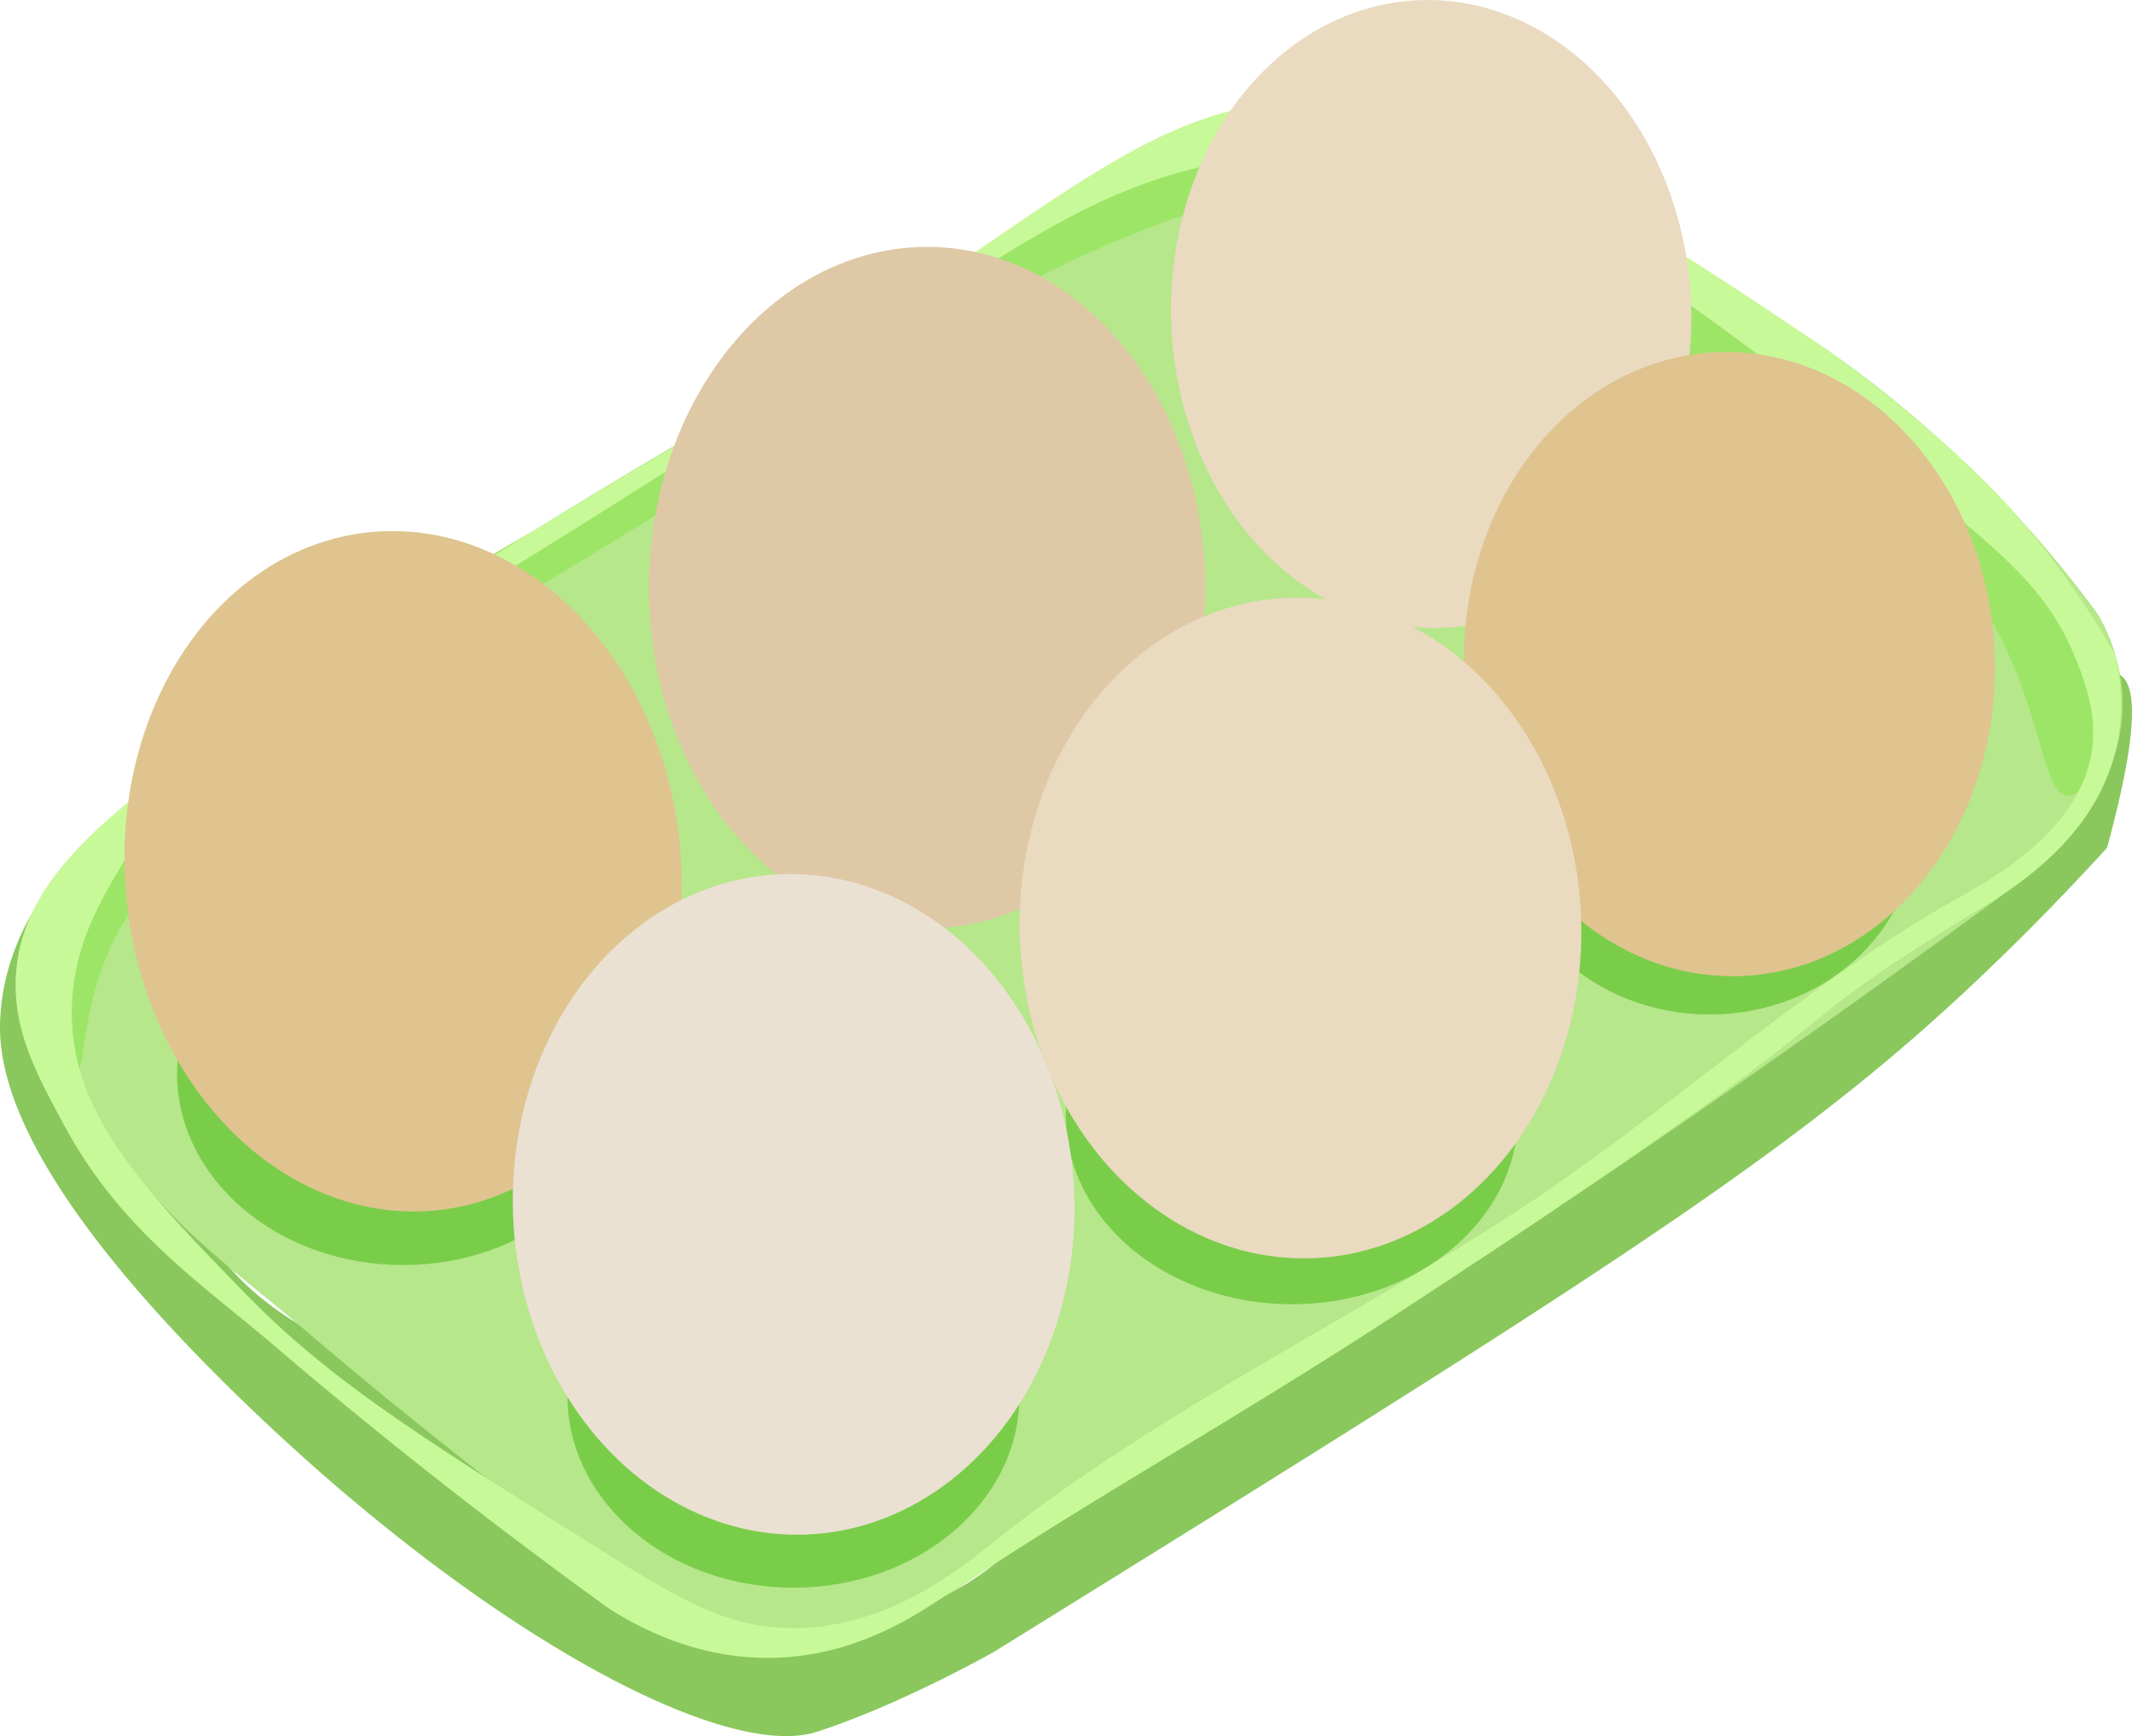 <?xml version="1.0" encoding="UTF-8" standalone="no"?>
<svg
   viewBox="0 0 320.5 261.029"
   version="1.1"
   id="svg34"
   sodipodi:docname="egg_carton.svg"
   width="320.5"
   height="261.029"
   inkscape:version="1.2.2 (b0a8486541, 2022-12-01)"
   xmlns:inkscape="http://www.inkscape.org/namespaces/inkscape"
   xmlns:sodipodi="http://sodipodi.sourceforge.net/DTD/sodipodi-0.dtd"
   xmlns="http://www.w3.org/2000/svg"
   xmlns:svg="http://www.w3.org/2000/svg">
  <sodipodi:namedview
     id="namedview36"
     pagecolor="#ffffff"
     bordercolor="#000000"
     borderopacity="0.25"
     inkscape:showpageshadow="2"
     inkscape:pageopacity="0.0"
     inkscape:pagecheckerboard="0"
     inkscape:deskcolor="#d1d1d1"
     showgrid="false"
     inkscape:zoom="1.5864911"
     inkscape:cx="167.98077"
     inkscape:cy="289.31773"
     inkscape:window-width="1920"
     inkscape:window-height="1011"
     inkscape:window-x="0"
     inkscape:window-y="32"
     inkscape:window-maximized="1"
     inkscape:current-layer="svg34" />
  <defs
     id="defs4">
    <style
       id="style2">.a{fill:#8ac85d;}.b{fill:#b6e78b;}.c{fill:#9de567;}.d{fill:#c8f998;}.e{fill:#7acd49;}.f{fill:#dfc48f;}.g{fill:#dfc8a6;}.h{fill:#eadac0;}.i{fill:#eae1d2;}</style>
  </defs>
  <path
     class="a"
     d="m 27.862,117.537 c -1.31,-1.35 -26,11.91 -27.77,34.67 0,0.2 -0.11,1.33 -0.09,2.58 0.11,7.85 4,24.32 36.23,55.58 35.93,34.85 72.55,54.61 86.62,50 12.81,-4.17 26.56,-12 26.57,-12 v 0 l 12.56,-7.79 c 87.27,-54.16 111.85,-70.38 139,-96.81 3.22,-3.13 8.91,-8.79 15.77,-16.3 3,-11.07 5.71,-24 1.81,-26.08 -6.08,-3.18 -18.43,25.13 -49,51.66 -40.09,34.8 -95.54,52.69 -112.83,74.74 a 41.76,41.76 0 0 1 -8.49,8.34 c -12.83,9.43 -27.86,9 -30,8.89 -14.8,-0.63 -25,-8.58 -43.27,-22.73 -12.72,-9.88 -12.44,-12.49 -23.37,-19.18 -6.17,-3.79 -11.71,-6.28 -17.51,-13 -2.07,-2.4 -1.58,-2.32 -8,-11 -6.86,-9.37 -7.91,-10.11 -9.86,-13.64 -0.33,-0.6 -4.62,-8.49 -5.26,-15.84 -1.54,-17.7 18.12,-30.83 16.89,-32.09 z"
     id="path6"
     style="fill:#8ac85d" />
  <path
     class="b"
     d="m 301.562,134.167 c -28.33,20.85 -58.58,41.92 -90.79,62.91 -21.37,13.93 -43.69,26.38 -64.94,40.5 -4.18,2.79 -13.45,9 -26.11,9.05 -10.59,0 -19,-4.29 -23.87,-7.39 -20.75,-15 -37.51,-28.57 -50.16,-39.39 -11.15,-9.53 -23.26,-17.44 -31.82,-33.35 -4.18,-7.78 -7.73,-14.38 -7.21,-22.65 1,-15.32 15.22,-25.9 40,-42.3 30.77,-20.4 40.24,-26 60.91,-38.18 13.75,-8.07 76.95,-48.32 93.31,-47.84 2.69,0.08 8,-0.8 14.52,1 a 34.06,34.06 0 0 1 11.14,5.49 c 8,5.66 24.14,15.75 46.63,29.56 a 173.41,173.41 0 0 1 42.23,40.81 27.39,27.39 0 0 1 3.63,11.83 c 1.09,17.47 -16.18,29.11 -17.47,29.95 z"
     id="path8"
     style="fill:#b6e78b" />
  <path
     class="c"
     d="m 11.202,161.407 c 2,-0.06 0.46,-10.51 7.14,-22.35 0.82,-1.45 1.7,-2.71 3.45,-5.25 a 187.7,187.7 0 0 1 11.8,-15.27 c 8,-9.14 22.82,-17.1 40.88,-26.69 15.39,-8.17 66.4,-41.39 73.16,-45.39 a 151.63,151.63 0 0 1 23.79,-11.68 c 15.41,-5.89 24.63,-9.41 36.12,-7.69 10,1.5 17.35,6.26 30.61,15.19 2.43,1.64 1.27,1 17,12.56 12.54,9.22 14.74,10.71 20,14.8 10.1,7.82 15.15,11.74 17.59,14.44 14.63,16.29 13.38,35.74 18.23,35.56 2.89,-0.1 5.19,-7 5.62,-11.83 0.48,-5.34 -1.18,-9.94 -4.7,-16.09 a 99.31,99.31 0 0 0 -21.56,-25.78 c -5.75,-4.93 -7.64,-5.9 -23.5,-17 -21.61,-15.15 -26.27,-19.08 -37.72,-25.11 -14.48,-7.61 -20.24,-8.25 -22.94,-8.44 -10.74,-0.74 -19.22,2.83 -26.4,7 -15.38,8.87 -31.9,15.87 -46.76,25.59 0,0 -23.94,15.61 -53.88,32.46 0,0 -39.43,22.21 -63,44.27 a 29.45,29.45 0 0 0 -7.66,11.21 c -4.51,12.11 0.42,25.56 2.73,25.49 z"
     id="path10"
     style="fill:#9de567" />
  <path
     class="d"
     d="m 317.952,98.407 a 133.74,133.74 0 0 0 -14.37,-20.43 c -0.6,-0.7 -1.25,-1.45 -2,-2.27 -11.43,-12.4 -28.45,-24.15 -28.45,-24.15 -42.7,-29.05 -55.32,-32.53 -60.8,-33.86 a 69.62,69.62 0 0 0 -11.49,-2.17 c -28.35,-2.46 -41.86,17.28 -97.54,50.5 -6.87,4.1 -12.37,7.17 -23.71,14.16 -9.53,5.88 -20.06,12.66 -37.19,24 -24.75,16.4 -39,27 -40,42.3 -0.52,8.27 3,14.88 7.22,22.65 8.56,15.92 20.67,23.83 31.81,33.36 12.66,10.82 29.41,24.41 50.17,39.39 4.87,3.09 13.28,7.41 23.86,7.38 12.66,0 21.94,-6.26 26.12,-9 21.24,-14.13 43.56,-26.58 64.94,-40.51 82.87,-54 54.39,-40.7 90.79,-62.91 5.07,-3.09 17.24,-10.37 20.62,-23.61 a 31.31,31.31 0 0 0 0.02,-14.83 z m -23.44,36.53 c -23.77,13.32 -43.85,32.44 -66.7,47.32 -25.82,16.79 -54,30.16 -78.13,49.34 -5.6,4.46 -16.47,13.41 -31,13.19 -9,-0.14 -15.54,-3.73 -26.86,-10.8 -28,-17.5 -42,-26.25 -54.63,-39.18 -16.07,-16.45 -27,-27.93 -26.37,-43.78 0.34,-8.87 4.12,-15.36 7.54,-21.07 10.58,-17.71 25.65,-25.39 44.23,-36 13.72,-7.89 27.72,-16.83 55.81,-34.7 35,-22.32 45.68,-31.51 67.82,-35.33 7.73,-1.33 16,-2.77 26.87,-0.95 12.69,2.13 27.17,12.64 55.62,33.57 5.08,3.74 12.1,9.72 26.15,21.68 7.54,6.43 13.32,11.5 16.94,20.25 1.36,3.29 3.49,8.46 2.68,14.28 -1.7,12.14 -15.25,19.5 -19.97,22.18 z"
     id="path12"
     style="fill:#c8f998" />
  <ellipse
     class="e"
     cx="60.592"
     cy="161.407"
     rx="33.97"
     ry="28.8"
     id="ellipse14"
     style="fill:#7acd49" />
  <ellipse
     class="e"
     cx="119.282"
     cy="209.917"
     rx="33.97"
     ry="28.8"
     id="ellipse16"
     style="fill:#7acd49" />
  <ellipse
     class="e"
     cx="194.202"
     cy="167.837"
     rx="33.97"
     ry="28.26"
     id="ellipse18"
     style="fill:#7acd49" />
  <ellipse
     class="e"
     cx="257.002"
     cy="124.277"
     rx="31.03"
     ry="28.26"
     id="ellipse20"
     style="fill:#7acd49" />
  <ellipse
     class="f"
     cx="48.04"
     cy="136.103"
     rx="41.8"
     ry="51.23"
     transform="rotate(-5.38)"
     id="ellipse22"
     style="fill:#dfc48f" />
  <ellipse
     class="g"
     cx="139.362"
     cy="88.347"
     rx="41.8"
     ry="51.23"
     id="ellipse24"
     style="fill:#dfc8a6" />
  <ellipse
     class="h"
     cx="213.271"
     cy="55.062"
     rx="39.11"
     ry="47.22"
     transform="rotate(-2.1)"
     id="ellipse26"
     style="fill:#eadac0" />
  <ellipse
     class="f"
     cx="256.141"
     cy="109.312"
     rx="39.9"
     ry="46.93"
     transform="rotate(-2.1)"
     id="ellipse28"
     style="fill:#dfc48f" />
  <ellipse
     class="i"
     cx="112.59"
     cy="185.333"
     rx="42.21"
     ry="49.68"
     transform="rotate(-2.1)"
     id="ellipse30"
     style="fill:#eae1d2" />
  <ellipse
     class="h"
     cx="190.258"
     cy="146.608"
     rx="42.21"
     ry="49.68"
     transform="rotate(-2.1)"
     id="ellipse32"
     style="fill:#eadac0" />
</svg>
